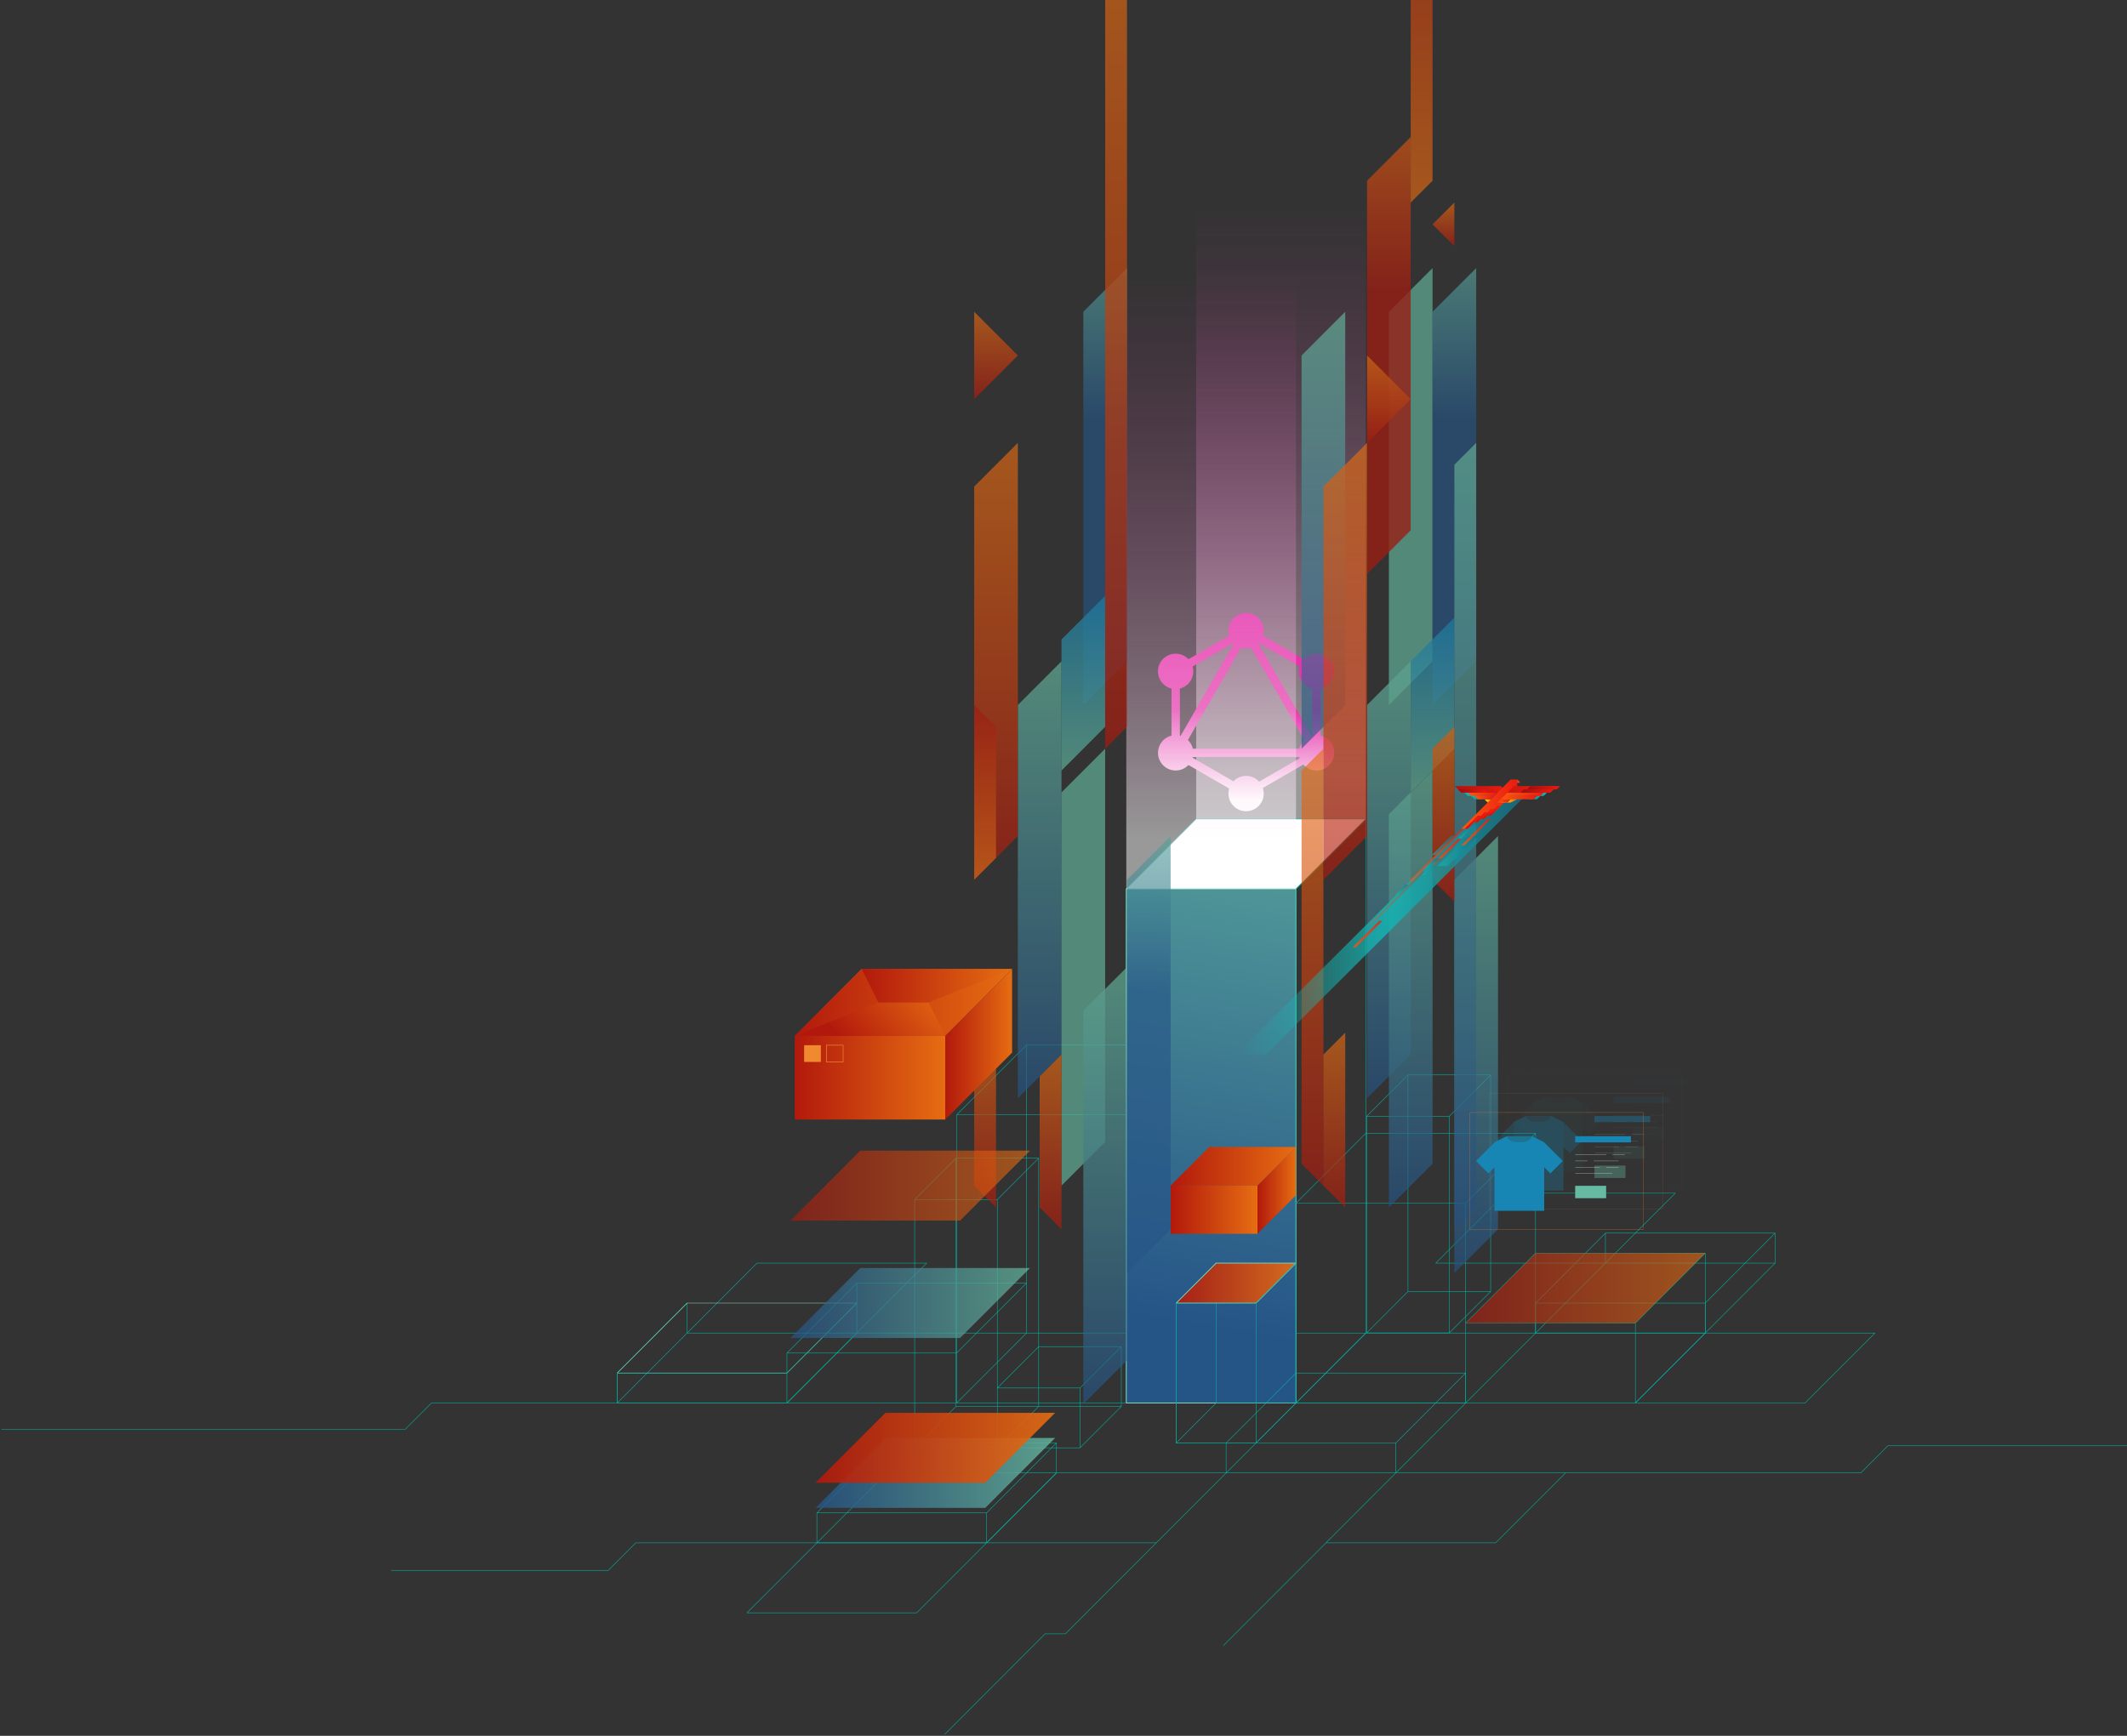 <svg width="2722" height="2222" xmlns="http://www.w3.org/2000/svg" fill="none"><rect width="100%" height="100%" fill="#333333" stroke="none"/><path opacity=".5" d="M1747.96 144.242h-217.15v904.148h217.15V144.242z" fill="url(#a)"/><path d="M1837.37 1616.91l89.42-89.54h217.14l-89.41 89.54h-217.15zm-35.52-240.93l-52.91 52.94v277.33l52.91-52.97v-277.3zm0 277.3h105.77l-52.89 52.97h-105.79l52.91-52.97zm0-277.3h105.77l-52.89 52.94h-105.79l52.91-52.94zm52.88 52.94h-105.79v277.33h105.79v-277.33zm52.88-52.95l-52.88 52.95v277.33l52.88-52.97v-277.31zm185.24 419.98l89.42-89.52h217.17l-89.42 89.52h-217.17zM1696.87 1975l89.41-89.53h217.16l-89.42 89.53h-217.15zm-434.32 0l89.42-89.53h217.15L1479.7 1975h-217.15zm-306.583 89.52l89.423-89.52h217.15l-89.41 89.52H955.967zm-76.63-358.09l89.414-89.52H1185.9l-89.41 89.52H879.337zm0 0l89.414-89.52H1185.9l-89.41 89.52H879.337zm0 0l89.414-89.52H1185.9l-89.41 89.52H879.337zm-.002-38.39v38.39l-89.423 89.52v-38.36l89.423-89.55zm-89.423 127.91l89.423-89.52h217.155l-89.42 89.52H789.912z" stroke="#00B09E" stroke-width=".634" stroke-miterlimit="10" stroke-linecap="round" stroke-linejoin="round"/><path d="M789.912 1757.59l89.423-89.55h217.155l-89.42 89.55H789.912z" stroke="#88D8BE" stroke-width=".634" stroke-miterlimit="10" stroke-linecap="round" stroke-linejoin="round"/><path d="M1007.07 1757.59H789.912v38.36h217.158v-38.36zm89.43-89.55v38.39l-89.42 89.52v-38.36l89.42-89.55zm958.02-89.52v38.39l-89.42 89.52v-38.39l89.42-89.52zm-89.42 127.91l89.42-89.52h217.15l-89.41 89.52H1965.1zm0-38.39l89.42-89.52h217.15l-89.41 89.52H1965.1zm217.15.01H1965.1v38.38h217.15v-38.38zm89.42-89.53v38.39l-89.41 89.52v-38.39l89.41-89.52zm-1175.17 63.96v63.95l-89.42 89.52V1732l89.42-89.52zm-89.42 153.47l89.42-89.52h217.16l-89.43 89.52h-217.15zm0-63.95l89.42-89.52h217.16l-89.43 89.52h-217.15zm217.15 0h-217.15v63.95h217.15V1732zm89.43-89.52v63.95l-89.42 89.52V1732l89.42-89.52zm0-304.88v368.83l-89.42 89.52v-368.82l89.42-89.53zm-89.42 458.35l89.42-89.52h217.16l-89.43 89.52h-217.15zm0-368.82l89.42-89.53h217.16l-89.43 89.53h-217.15zm217.15 0h-217.15v368.82h217.15v-368.82zm89.44-89.53v368.83l-89.44 89.52v-368.82l89.44-89.53zm-.01-289.21v658.04l-89.43 89.52v-658.04l89.43-89.52zm-89.43 747.56l89.43-89.52h217.15l-89.41 89.52h-217.17z" stroke="#00B09E" stroke-width=".634" stroke-miterlimit="10" stroke-linecap="round" stroke-linejoin="round"/><path d="M1441.39 1137.91l89.43-89.52h217.15l-89.41 89.52h-217.17z" fill="#fff" stroke="#00B09E" stroke-width=".634" stroke-miterlimit="10" stroke-linecap="round" stroke-linejoin="round"/><path d="M1658.56 1137.91h-217.17v658.04h217.17v-658.04z" fill="url(#b)" stroke="#88D8BE" stroke-width="1.043" stroke-miterlimit="10"/><path d="M1747.98 1048.39v658.04l-89.42 89.52v-658.04l89.42-89.52zm-.02 402.24v255.8l-89.42 89.52v-255.8l89.42-89.52zm-89.42 345.32l89.42-89.52h217.15l-89.41 89.52h-217.16zm0-255.8l89.42-89.52h217.15l-89.41 89.52h-217.16zm217.15 0h-217.15v255.8h217.15v-255.8zm89.42-89.52v255.8l-89.41 89.52v-255.8l89.41-89.52zm0 153.48v102.32l-89.41 89.52v-102.32l89.41-89.52zm-89.41 191.84l89.41-89.52h217.16l-89.42 89.52H1875.7zm0-102.32l89.41-89.52h217.15l-89.41 89.52H1875.7zm217.15 0H1875.7v102.32h217.15v-102.32zm89.42-89.52v102.32l-89.42 89.52v-102.32l89.42-89.52zm-958.84-121.51l-52.9 52.97v317.75l52.9-52.97V1482.6zm0 317.75h105.79l-52.9 52.97h-105.79l52.9-52.97zm0-317.75h105.78l-52.89 52.97h-105.79l52.9-52.97zm52.89 52.97h-105.79v317.75h105.79v-317.75zm52.9-52.97l-52.9 52.97v317.75l52.9-52.97V1482.6zm-.01 241.2l-52.9 52.97v76.55l52.9-52.97v-76.55zm0 76.55H1435l-52.89 52.97h-105.8l52.9-52.97zm0-76.55H1435l-52.89 52.97h-105.8l52.9-52.97zm52.9 52.97h-105.8v76.55h105.8v-76.55zm52.89-52.97l-52.9 52.97v76.55l52.9-52.97v-76.55zm121.35-106.89l-51.09 51.13v179.07l51.09-51.16v-179.04zm0 179.04h102.2l-51.11 51.16h-102.18l51.09-51.16z" stroke="#00B09E" stroke-width=".634" stroke-miterlimit="10" stroke-linecap="round" stroke-linejoin="round"/><path opacity=".9" d="M1556.35 1616.91h102.2l-51.11 51.13h-102.18l51.09-51.13z" fill="url(#c)" stroke="#88D8BE" stroke-width="1.043" stroke-miterlimit="10" stroke-linecap="round" stroke-linejoin="round"/><path d="M1607.44 1668.04h-102.18v179.07h102.18v-179.07zm51.12-51.13l-51.11 51.13v179.07l51.11-51.16v-179.04zm0 140.68v38.36l-89.43 89.52v-38.36l89.43-89.52zm-89.43 127.88l89.43-89.52h217.16l-89.42 89.52h-217.17zm0-38.36l89.43-89.52h217.16l-89.42 89.52h-217.17zm217.17 0h-217.17v38.36h217.17v-38.36zm89.41-89.52v38.36l-89.42 89.52v-38.36l89.42-89.52zm-740.89 89.52v38.36L1045.4 1975v-38.37l89.42-89.52zM1045.4 1975l89.42-89.53h217.15l-89.42 89.53H1045.4zm0-38.37l89.42-89.52h217.15l-89.42 89.52H1045.4zm217.15 0H1045.4V1975h217.15v-38.37zm89.42-89.52v38.36l-89.42 89.53v-38.37l89.42-89.52z" stroke="#00B09E" stroke-width=".634" stroke-miterlimit="10" stroke-linecap="round" stroke-linejoin="round"/><path d="M1696.1 944.073a22.561 22.561 0 0 0-5.97-2.364v-60.312a22.14 22.14 0 0 0 6.02-2.383c10.82-6.281 14.49-20.085 8.29-30.902-6.27-10.827-20.05-14.518-30.87-8.294a22.135 22.135 0 0 0-5.12 4.064l-52.13-30.14c.62-2.042.95-4.211.95-6.457 0-12.505-10.1-22.608-22.59-22.608s-22.59 10.103-22.59 22.608c0 2.236.33 4.386.95 6.428l-52.15 30.15a22.851 22.851 0 0 0-5.1-4.045c-10.82-6.224-24.66-2.533-30.87 8.294-6.21 10.817-2.52 24.685 8.28 30.902a22.201 22.201 0 0 0 6.03 2.383v60.309a22.97 22.97 0 0 0-5.97 2.364c-10.8 6.291-14.49 20.094-8.28 30.918 6.22 10.818 19.99 14.509 30.87 8.294a23.161 23.161 0 0 0 5.04-4.006l52.13 30.134c-.6 2.04-.93 4.17-.93 6.4 0 12.5 10.1 22.61 22.59 22.61s22.59-10.18 22.59-22.61c0-2.51-.43-4.88-1.15-7.12l51.82-29.973a22.444 22.444 0 0 0 5.58 4.565c10.8 6.215 24.66 2.524 30.87-8.294 6.25-10.821 2.58-24.624-8.29-30.915zm-169.61 14.26c-.5-2.042-1.26-4.045-2.37-5.966a22.133 22.133 0 0 0-3.96-5.027l68.23-118.337c2 .574 4.09.9 6.28.9 2.19 0 4.31-.326 6.31-.909l68.23 118.307a22.216 22.216 0 0 0-3.99 5.066 23.13 23.13 0 0 0-2.37 5.966h-136.36zm136.66-105.098c-1.62 5.679-1.04 11.966 2.13 17.485 3.18 5.538 8.36 9.194 14.12 10.633v60.382c-.3.067-.6.15-.87.223l-68.25-118.336.61-.594 52.26 30.207zm-84.06-29.604l-68.25 118.346-.89-.242v-60.382c5.76-1.439 10.93-5.092 14.12-10.633 3.17-5.528 3.74-11.829 2.13-17.514l52.24-30.203c.2.21.43.424.65.628zm32.26 176.949c-4.13-4.528-10.04-7.383-16.68-7.383a22.44 22.44 0 0 0-16.25 6.923l-52.18-30.163c.07-.287.16-.574.22-.87h136.41c.13.5.28.985.43 1.477l-51.95 30.016z" fill="url(#d)"/><path opacity=".5" d="M1658.55 233.762h-217.17v904.148h217.17V233.762z" fill="url(#e)"/><path d="M1045.41 1975H813.601l-35.126 35.16H500.668m1502.772-124.69h377.82l34.73-34.77H2780m-1990.079-54.75H552.142l-33.679 33.74H2M1479.71 1975l-116.31 116.46h-25.9L1209.12 2220m487.76-245l-131.29 131.45" stroke="#00B09E" stroke-width=".634" stroke-miterlimit="10" stroke-linecap="round" stroke-linejoin="round"/><g opacity=".8"><path opacity=".8" d="M1302.58 1405.84l55.86-55.93V846.545l-55.86 55.929v503.366z" fill="url(#f)"/><path opacity=".8" d="M1358.43 1517.7l55.88-55.93V958.405l-55.88 55.915v503.38z" fill="#66BAA1"/><path opacity=".8" d="M1386.36 1797.35l55.87-55.94v-503.37l-55.87 55.94v503.37z" fill="url(#g)"/><path opacity=".8" d="M1861.21 1629.55l55.87-55.92v-503.36l-55.87 55.92v503.36z" fill="url(#h)"/><path opacity=".8" d="M1665.68 958.404l55.87-55.932V399.114l-55.87 55.929v503.361z" fill="url(#i)"/><path opacity=".8" d="M1442.24 1629.55l55.85-55.92v-503.36l-55.85 55.92v503.36z" fill="url(#j)"/><path opacity=".8" d="M1386.36 902.473l55.87-55.928V343.183l-55.87 55.932v503.358z" fill="url(#k)"/><path opacity=".8" d="M1358.43 986.366l55.88-55.932v-167.78l-55.88 55.932v167.78z" fill="url(#l)"/><path opacity=".8" d="M1246.72 1126.19l55.86-55.92V566.905l-55.86 55.928v503.357z" fill="url(#m)"/><path opacity=".8" d="M1414.33 958.406l27.92-27.97V-48.317l-27.92 27.961v978.761z" fill="url(#n)"/><path opacity=".8" d="M1358.44 1573.63l-27.92-27.96v-167.81l27.92-27.95v223.72z" fill="url(#o)"/><path opacity=".8" d="M1274.66 1545.67l-27.94-27.97v-167.79l27.94-27.97v223.73z" fill="url(#p)"/><path opacity=".8" d="M1693.62 1517.7l-27.94-27.97V986.366l27.94-27.961V1517.7z" fill="url(#q)"/><path opacity=".8" d="M1246.72 902.474l27.94 27.961v167.785l-27.94 27.97V902.474z" fill="url(#r)"/><path opacity=".8" d="M1246.72 510.971l55.86-55.928-55.86-55.929v111.857z" fill="url(#s)"/><path opacity=".8" d="M1749.49 1405.84l55.87-55.93V846.545l-55.87 55.929v503.366z" fill="url(#t)"/><path opacity=".8" d="M1777.42 902.473l55.87-55.928V343.183l-55.87 55.932v503.358z" fill="#66BAA1"/><path opacity=".8" d="M1777.42 1545.67l55.87-55.94V986.366l-55.87 55.934v503.37z" fill="url(#u)"/><path opacity=".8" d="M1749.49 734.684l55.87-55.92V175.393l-55.87 55.929v503.362z" fill="url(#v)"/><path opacity=".8" d="M1833.28 902.473l55.85-55.928V343.183l-55.85 55.932v503.358z" fill="url(#w)"/><path opacity=".8" d="M1805.35 1014.32l55.86-55.915V790.612l-55.86 55.932v167.776z" fill="url(#x)"/><path opacity=".8" d="M1693.62 1126.19l55.85-55.92V566.905l-55.85 55.928v503.357z" fill="url(#y)"/><path opacity=".8" d="M1861.21 1573.63l27.92-27.96V566.905l-27.92 27.961v978.764z" fill="url(#z)"/><path opacity=".8" d="M1861.21 1154.16l-27.93-27.98V958.405l27.93-27.971v223.726z" fill="url(#A)"/><path opacity=".8" d="M1721.55 1545.67l-27.93-27.97v-167.79l27.93-27.97v223.73z" fill="url(#B)"/><path opacity=".8" d="M1805.35-300l27.93 27.961v503.362l-27.93 27.97V-300z" fill="url(#C)"/><path opacity=".8" d="M1749.49 566.904l55.87-55.932-55.87-55.929v111.861z" fill="url(#D)"/><path opacity=".8" d="M1861.21 315.221l-27.93-27.967 27.93-27.962v55.929z" fill="url(#E)"/></g><path opacity=".8" d="M1043.69 1930.23l89.42-89.53h217.16l-89.42 89.53h-217.16z" fill="url(#F)"/><path opacity=".9" d="M1043.69 1898.07l89.42-89.52h217.16l-89.42 89.52h-217.16z" fill="url(#G)"/><path opacity=".7" d="M1011.56 1712.72l89.41-89.52h217.16l-89.42 89.52h-217.15z" fill="url(#H)"/><path opacity=".6" d="M1011.56 1562.46l89.41-89.52h217.16l-89.42 89.52h-217.15z" fill="url(#I)"/><path opacity=".6" d="M1875.7 1693.63l89.41-89.52h217.18l-89.44 89.52H1875.7z" fill="url(#J)"/><path d="M1658.53 1468.22v61.75l-49.33 49.41v-61.75l49.33-49.41z" fill="url(#K)"/><path d="M1547.51 1468.23h111.03l-49.34 49.4h-111.04l49.35-49.4z" fill="url(#L)"/><path d="M1609.21 1517.63h-111.05v61.75h111.05v-61.75z" fill="url(#M)"/><path d="M1295.19 1240.44v107.03l-85.52 85.63v-107.04l85.52-85.62z" fill="url(#N)"/><path d="M1102.75 1240.44v107.03l-85.53 85.63v-107.04l85.53-85.62z" fill="url(#O)"/><path d="M1102.75 1240.44h192.44l-85.53 85.62h-192.44l85.53-85.62z" fill="url(#P)"/><path d="M1209.66 1326.06h-192.44v107.04h192.44v-107.04z" fill="url(#Q)"/><path d="M1017.22 1326.06l106.91-42.82h64.14l21.39 42.82h-192.44z" fill="url(#R)"/><path d="M1102.75 1240.44l21.38 42.8h64.14l106.92-42.8h-192.44z" fill="url(#S)"/><path d="M1050.48 1337.96h-21.39v21.41h21.39v-21.41z" fill="#F1892F"/><path d="M1079 1337.96h-21.39v21.41H1079v-21.41z" stroke="#F1892F" stroke-width=".746" stroke-miterlimit="10"/><g opacity=".1"><path opacity=".1" d="M2177.04 1350.02h-222.11v148.21h222.11v-148.21z" stroke="#E18032" stroke-width=".277" stroke-miterlimit="10"/><g opacity=".1"><path opacity=".1" d="M1986.65 1474.4v-87.35l15.89-7.94h31.72l15.86 7.94v87.35h-63.47z" fill="#1C7493"/><path opacity=".1" d="M2002.53 1379.11s0 7.94 15.87 7.94c15.86 0 15.86-7.94 15.86-7.94l15.86 7.94v87.35h-63.47v-87.35l15.88-7.94zm-15.88 7.94l-23.8 23.82 15.87 15.88 7.93-7.94v-31.76zm63.47 0l23.79 23.82-15.86 15.88-7.93-7.94v-31.76z" fill="#1886B5"/></g><path opacity=".1" d="M2161.16 1379.11h-71.38v7.94h71.38v-7.94z" fill="#1886B5"/><path opacity=".1" d="M2129.43 1442.64h-39.65v15.88h39.65v-15.88z" fill="#66BAA1"/><path opacity=".1" d="M2089.78 1402.93h39.66m7.94 0h15.88m-63.48 7.94h15.87m7.94 0h31.73m-55.54 7.94h31.73m7.93 0h15.86m-55.52 7.94h47.59" stroke="#fff" stroke-width=".277" stroke-miterlimit="10"/></g><g opacity=".3"><path opacity=".3" d="M2152.39 1374.71h-222.1v148.23h222.1v-148.23z" stroke="#E18032" stroke-width=".277" stroke-miterlimit="10"/><g opacity=".3"><path opacity=".3" d="M1962.03 1499.12v-87.37l15.87-7.94h31.72l15.89 7.94v87.37h-63.48z" fill="#1C7493"/><path opacity=".3" d="M1977.9 1403.81s0 7.94 15.86 7.94c15.87 0 15.87-7.94 15.87-7.94l15.88 7.94v87.37h-63.48v-87.37l15.87-7.94zm-15.87 7.94l-23.8 23.82 15.87 15.88 7.93-7.94v-31.76zm63.47 0l23.79 23.82-15.88 15.88-7.91-7.94v-31.76z" fill="#1886B5"/></g><path opacity=".3" d="M2136.52 1403.81h-71.38v7.94h71.38v-7.94z" fill="#1886B5"/><path opacity=".3" d="M2104.8 1467.35h-39.66v15.88h39.66v-15.88z" fill="#66BAA1"/><path opacity=".3" d="M2065.14 1427.63h39.66m7.92 0h15.86m-63.44 7.94H2081m7.94 0h31.73m-55.53 7.94h31.73m7.92 0h15.86m-55.51 7.94h47.59" stroke="#fff" stroke-width=".277" stroke-miterlimit="10"/></g><g opacity=".6"><path opacity=".6" d="M2127.74 1399.41h-222.1v148.22h222.1v-148.22z" stroke="#E18032" stroke-width=".277" stroke-miterlimit="10"/><g opacity=".6"><path opacity=".6" d="M1937.39 1523.81v-87.35l15.86-7.95h31.73l15.86 7.95v87.35h-63.45z" fill="#1C7493"/><path opacity=".6" d="M1953.24 1428.51s0 7.94 15.87 7.94c15.86 0 15.86-7.94 15.86-7.94l15.87 7.94v87.36h-63.45v-87.36l15.85-7.94zm-15.86 7.95l-23.79 23.82 15.86 15.88 7.93-7.94v-31.76zm63.46 0l23.79 23.82-15.86 15.88-7.93-7.94v-31.76z" fill="#1886B5"/></g><path opacity=".6" d="M2111.87 1428.52h-71.4v7.94h71.4v-7.94z" fill="#1886B5"/><path opacity=".6" d="M2080.15 1492.04h-39.68v15.89h39.68v-15.89z" fill="#66BAA1"/><path opacity=".6" d="M2040.48 1452.34h39.67m7.94 0h15.86m-63.47 7.94h15.88m7.92 0h31.73m-55.53 7.94h31.72m7.96 0h15.86m-55.54 7.94h47.6" stroke="#fff" stroke-width=".277" stroke-miterlimit="10"/></g><path d="M2103.04 1424.12h-222.09v149.41h222.09v-149.41z" stroke="#E18032" stroke-width=".277" stroke-miterlimit="10"/><path d="M1912.68 1549.71v-87.37l15.87-7.94h31.72l15.88 7.94v87.37h-63.47z" fill="#1C7493"/><path d="M1928.54 1454.4s0 7.94 15.87 7.94c15.86 0 15.86-7.94 15.86-7.94l15.88 7.94v87.37h-63.47v-87.37l15.86-7.94zm-15.87 7.94l-23.79 23.82 15.86 15.9 7.93-7.96v-31.76zm63.48 0l23.79 23.82-15.86 15.9-7.93-7.96v-31.76zm111.03-7.94h-71.38v7.94h71.38v-7.94z" fill="#1886B5"/><path d="M2055.45 1517.95h-39.65v15.88h39.65v-15.88z" fill="#66BAA1"/><path d="M2015.81 1478.22h39.65m7.93 0h15.87m-63.45 7.94h15.86m7.94 0h31.72m-55.52 7.94h31.72m7.92 0h15.87m-55.51 7.96h47.58" stroke="#fff" stroke-width=".277" stroke-miterlimit="10"/><path opacity=".8" d="M1961.41 1009.19h-37.9l-341.07 340.39h37.89l341.08-340.39z" fill="url(#T)"/><path opacity=".6" d="M1891.19 1070.09h-12.86l-38.6 38.58h12.86l38.6-38.58z" fill="url(#U)"/><path opacity=".6" d="M1865.92 1069.39h-8.42l-25.26 25.25h8.42l25.26-25.25z" fill="url(#V)"/><path d="M1954.35 1023.1h12.64l4.21-4.21h-8.42l-8.43 4.21z" fill="url(#W)"/><path d="M1966.99 1018.89h8.42l4.21-4.21h-8.42l-4.21 4.21z" fill="url(#X)"/><path d="M1899.62 1023.1l4.21 4.2h8.42v-4.2h-12.63z" fill="url(#Y)"/><path d="M1874.35 1014.68l4.21 4.21h33.68v-4.21h-37.89z" fill="url(#Z)"/><path d="M1924.89 1010.47l-4.21-4.21h-58.95l8.42 8.42h54.74v-4.21z" fill="url(#aa)"/><path d="M1882.78 1048.35l50.52-50.505h8.43v12.625l-33.69 33.67h-4.21l-4.21 4.21h-4.21l-4.21 4.21h-4.21l-8.43 8.41h-8.42l12.64-12.62z" fill="url(#ab)"/><path d="M1941.72 997.845l4.21 4.205h-4.21v-4.205z" fill="url(#ac)"/><path d="M1933.29 1010.47l4.21-4.21h54.74l-8.42 8.42h-54.74l4.21-4.21z" fill="url(#ad)"/><path d="M1878.55 1014.68l4.21 4.21h29.48l4.21-4.21h-37.9z" fill="url(#ae)"/><path d="M1882.77 1018.89l4.21 4.21h12.63l-8.42-4.21h-8.42z" fill="url(#af)"/><path d="M1929.09 1014.68l-4.21 4.21h46.32l4.21-4.21h-46.32z" fill="url(#ag)"/><path d="M1924.88 1018.89l-4.21 4.21h42.11l4.21-4.21h-42.11z" fill="url(#ah)"/><path d="M1924.88 1023.1l-4.21 4.2h12.63l8.42-4.2h-16.84z" fill="url(#ai)"/><path d="M1886.98 1018.89l4.21 4.21h16.85l4.21-4.21h-25.27z" fill="url(#aj)"/><path d="M1903.83 1044.14l12.63-12.63h4.21l-12.63 12.63h-4.21z" fill="url(#ak)"/><path d="M1895.4 1048.35l12.63-12.63h4.21l-12.63 12.63h-4.21z" fill="url(#al)"/><path d="M1886.98 1052.56l12.63-12.63h4.21l-12.63 12.63h-4.21z" fill="url(#am)"/><path d="M1874.35 1060.97l16.84-16.83h4.21l-16.84 16.83h-4.21z" fill="url(#an)"/><path d="M1920.68 1023.1l-4.22 4.2h12.64l4.21-4.2h-12.63z" fill="url(#ao)"/><path d="M1865.92 1010.47h33.69l4.21 4.21h-33.69l-4.21-4.21z" fill="url(#ap)"/><path d="M1945.94 1014.68l4.21-4.21h37.9l-4.21 4.21h-37.9z" fill="url(#aq)"/><path d="M1954.35 1010.47l4.21-4.21h37.9l-4.21 4.21h-37.9z" fill="url(#ar)"/><path opacity=".6" d="M1870.14 1060.97l-67.37 67.34h4.21l67.37-67.34h-4.21z" fill="url(#as)"/><path opacity=".3" d="M1819.61 1115.68l-67.37 67.34h4.21l67.37-67.34h-4.21z" fill="url(#at)"/><path opacity=".8" d="M1903.83 1048.35l-33.69 33.66h4.21l33.69-33.66h-4.21z" fill="url(#au)"/><path opacity=".8" d="M1865.92 1073.6l-33.68 33.67h4.21l33.68-33.67h-4.21z" fill="url(#av)"/><path opacity=".8" d="M1764.87 1178.81l-33.68 33.67h4.21l33.68-33.67h-4.21z" fill="url(#aw)"/><path opacity=".6" d="M1844.87 1098.85h-4.21l-21.06 21.04h4.21l21.06-21.04z" fill="url(#ax)"/><path opacity=".6" d="M1802.77 1132.52h-4.21l-12.64 12.62h4.21l12.64-12.62z" fill="url(#ay)"/><path opacity=".6" d="M1840.66 1098.85h-4.21l-12.63 12.62h4.21l12.63-12.62z" fill="url(#az)"/><path opacity=".6" d="M1891.19 1052.56h-4.21l-21.06 21.04h4.21l21.06-21.04z" fill="url(#aA)"/><defs><linearGradient id="a" x1="1639.39" y1="260.704" x2="1639.39" y2="986.119" gradientUnits="userSpaceOnUse"><stop stop-color="#E535AB" stop-opacity="0"/><stop offset="1" stop-color="#fff"/></linearGradient><linearGradient id="b" x1="1511.35" y1="1696.35" x2="1660.13" y2="814.745" gradientUnits="userSpaceOnUse"><stop stop-color="#255487"/><stop offset="1" stop-color="#66BAA1"/></linearGradient><linearGradient id="c" x1="1505.26" y1="1642.48" x2="1658.55" y2="1642.48" gradientUnits="userSpaceOnUse"><stop stop-color="#B2190C"/><stop offset="1" stop-color="#E66D12"/></linearGradient><linearGradient id="d" x1="1594.68" y1="908.335" x2="1594.68" y2="1024.51" gradientUnits="userSpaceOnUse"><stop stop-color="#E535AB"/><stop offset="1" stop-color="#fff"/></linearGradient><linearGradient id="e" x1="1549.97" y1="350.225" x2="1549.97" y2="1075.64" gradientUnits="userSpaceOnUse"><stop stop-color="#E535AB" stop-opacity="0"/><stop offset="1" stop-color="#fff"/></linearGradient><linearGradient id="f" x1="1330.51" y1="1405.85" x2="1330.51" y2="846.546" gradientUnits="userSpaceOnUse"><stop stop-color="#255487"/><stop offset="1" stop-color="#66BAA1"/></linearGradient><linearGradient id="g" x1="1414.29" y1="1797.35" x2="1414.29" y2="1238.05" gradientUnits="userSpaceOnUse"><stop stop-color="#255487"/><stop offset="1" stop-color="#66BAA1"/></linearGradient><linearGradient id="h" x1="1889.14" y1="1629.55" x2="1889.14" y2="1070.27" gradientUnits="userSpaceOnUse"><stop stop-color="#255487"/><stop offset="1" stop-color="#66BAA1"/></linearGradient><linearGradient id="i" x1="1693.61" y1="958.403" x2="1693.61" y2="399.115" gradientUnits="userSpaceOnUse"><stop stop-color="#255487"/><stop offset="1" stop-color="#66BAA1"/></linearGradient><linearGradient id="j" x1="1470.16" y1="1266.03" x2="1470.16" y2="1010.58" gradientUnits="userSpaceOnUse"><stop stop-color="#255487"/><stop offset="1" stop-color="#66BAA1"/></linearGradient><linearGradient id="k" x1="1414.29" y1="538.948" x2="1414.29" y2="283.496" gradientUnits="userSpaceOnUse"><stop stop-color="#255487"/><stop offset="1" stop-color="#66BAA1"/></linearGradient><linearGradient id="l" x1="1386.37" y1="986.367" x2="1386.37" y2="762.655" gradientUnits="userSpaceOnUse"><stop stop-color="#66BAA1"/><stop offset="1" stop-color="#1886B5"/></linearGradient><linearGradient id="m" x1="1274.65" y1="1126.19" x2="1274.65" y2="566.905" gradientUnits="userSpaceOnUse"><stop stop-color="#B2190C"/><stop offset="1" stop-color="#E66D12"/></linearGradient><linearGradient id="n" x1="1428.29" y1="958.405" x2="1428.29" y2="-48.318" gradientUnits="userSpaceOnUse"><stop stop-color="#B2190C"/><stop offset="1" stop-color="#E66D12"/></linearGradient><linearGradient id="o" x1="1344.48" y1="1573.63" x2="1344.48" y2="1349.91" gradientUnits="userSpaceOnUse"><stop stop-color="#B2190C"/><stop offset="1" stop-color="#E66D12"/></linearGradient><linearGradient id="p" x1="1260.69" y1="1545.67" x2="1260.69" y2="1321.95" gradientUnits="userSpaceOnUse"><stop stop-color="#B2190C"/><stop offset="1" stop-color="#E66D12"/></linearGradient><linearGradient id="q" x1="1679.65" y1="1517.71" x2="1679.65" y2="958.404" gradientUnits="userSpaceOnUse"><stop stop-color="#B2190C"/><stop offset="1" stop-color="#E66D12"/></linearGradient><linearGradient id="r" x1="1260.69" y1="902.475" x2="1260.69" y2="1126.19" gradientUnits="userSpaceOnUse"><stop stop-color="#B2190C"/><stop offset="1" stop-color="#E66D12"/></linearGradient><linearGradient id="s" x1="1274.65" y1="510.974" x2="1274.65" y2="399.115" gradientUnits="userSpaceOnUse"><stop stop-color="#B2190C"/><stop offset="1" stop-color="#E66D12"/></linearGradient><linearGradient id="t" x1="1777.42" y1="1405.85" x2="1777.42" y2="846.546" gradientUnits="userSpaceOnUse"><stop stop-color="#255487"/><stop offset="1" stop-color="#66BAA1"/></linearGradient><linearGradient id="u" x1="1805.35" y1="1545.67" x2="1805.35" y2="986.367" gradientUnits="userSpaceOnUse"><stop stop-color="#255487"/><stop offset="1" stop-color="#66BAA1"/></linearGradient><linearGradient id="v" x1="1777.42" y1="371.156" x2="1777.42" y2="115.703" gradientUnits="userSpaceOnUse"><stop stop-color="#B2190C"/><stop offset="1" stop-color="#E66D12"/></linearGradient><linearGradient id="w" x1="1861.2" y1="538.948" x2="1861.2" y2="283.496" gradientUnits="userSpaceOnUse"><stop stop-color="#255487"/><stop offset="1" stop-color="#66BAA1"/></linearGradient><linearGradient id="x" x1="1833.28" y1="1014.33" x2="1833.28" y2="790.612" gradientUnits="userSpaceOnUse"><stop stop-color="#66BAA1"/><stop offset="1" stop-color="#1886B5"/></linearGradient><linearGradient id="y" x1="1721.54" y1="1126.19" x2="1721.54" y2="566.905" gradientUnits="userSpaceOnUse"><stop stop-color="#B2190C"/><stop offset="1" stop-color="#E66D12"/></linearGradient><linearGradient id="z" x1="1875.16" y1="1573.63" x2="1875.16" y2="566.905" gradientUnits="userSpaceOnUse"><stop stop-color="#255487"/><stop offset="1" stop-color="#66BAA1"/></linearGradient><linearGradient id="A" x1="1847.24" y1="1154.17" x2="1847.24" y2="930.434" gradientUnits="userSpaceOnUse"><stop stop-color="#B2190C"/><stop offset="1" stop-color="#E66D12"/></linearGradient><linearGradient id="B" x1="1707.58" y1="1545.67" x2="1707.58" y2="1321.95" gradientUnits="userSpaceOnUse"><stop stop-color="#B2190C"/><stop offset="1" stop-color="#E66D12"/></linearGradient><linearGradient id="C" x1="1819.32" y1="-299.999" x2="1819.32" y2="259.292" gradientUnits="userSpaceOnUse"><stop stop-color="#B2190C"/><stop offset="1" stop-color="#E66D12"/></linearGradient><linearGradient id="D" x1="1777.42" y1="566.904" x2="1777.42" y2="455.042" gradientUnits="userSpaceOnUse"><stop stop-color="#B2190C"/><stop offset="1" stop-color="#E66D12"/></linearGradient><linearGradient id="E" x1="1847.24" y1="315.223" x2="1847.24" y2="259.293" gradientUnits="userSpaceOnUse"><stop stop-color="#B2190C"/><stop offset="1" stop-color="#E66D12"/></linearGradient><linearGradient id="F" x1="1043.69" y1="1885.47" x2="1350.27" y2="1885.47" gradientUnits="userSpaceOnUse"><stop stop-color="#255487"/><stop offset="1" stop-color="#66BAA1"/></linearGradient><linearGradient id="G" x1="1043.69" y1="1853.31" x2="1350.27" y2="1853.31" gradientUnits="userSpaceOnUse"><stop stop-color="#B2190C"/><stop offset="1" stop-color="#E66D12"/></linearGradient><linearGradient id="H" x1="1011.56" y1="1667.96" x2="1318.13" y2="1667.96" gradientUnits="userSpaceOnUse"><stop stop-color="#255487"/><stop offset="1" stop-color="#66BAA1"/></linearGradient><linearGradient id="I" x1="1011.56" y1="1517.7" x2="1318.13" y2="1517.7" gradientUnits="userSpaceOnUse"><stop stop-color="#B2190C"/><stop offset="1" stop-color="#E66D12"/></linearGradient><linearGradient id="J" x1="1875.7" y1="1648.87" x2="2182.29" y2="1648.87" gradientUnits="userSpaceOnUse"><stop stop-color="#B2190C"/><stop offset="1" stop-color="#E66D12"/></linearGradient><linearGradient id="K" x1="1609.2" y1="1523.8" x2="1658.53" y2="1523.8" gradientUnits="userSpaceOnUse"><stop stop-color="#B2190C"/><stop offset="1" stop-color="#E66D12"/></linearGradient><linearGradient id="L" x1="1498.16" y1="1492.93" x2="1658.53" y2="1492.93" gradientUnits="userSpaceOnUse"><stop stop-color="#B2190C"/><stop offset="1" stop-color="#E66D12"/></linearGradient><linearGradient id="M" x1="1498.16" y1="1548.5" x2="1609.2" y2="1548.5" gradientUnits="userSpaceOnUse"><stop stop-color="#B2190C"/><stop offset="1" stop-color="#E66D12"/></linearGradient><linearGradient id="N" x1="1209.66" y1="1336.77" x2="1295.2" y2="1336.77" gradientUnits="userSpaceOnUse"><stop stop-color="#B2190C"/><stop offset="1" stop-color="#E66D12"/></linearGradient><linearGradient id="O" x1="1017.22" y1="1336.77" x2="1102.75" y2="1336.77" gradientUnits="userSpaceOnUse"><stop stop-color="#B2190C"/><stop offset="1" stop-color="#E66D12"/></linearGradient><linearGradient id="P" x1="1017.22" y1="1283.25" x2="1295.19" y2="1283.25" gradientUnits="userSpaceOnUse"><stop stop-color="#B2190C"/><stop offset="1" stop-color="#E66D12"/></linearGradient><linearGradient id="Q" x1="1017.22" y1="1379.58" x2="1209.66" y2="1379.58" gradientUnits="userSpaceOnUse"><stop stop-color="#B2190C"/><stop offset="1" stop-color="#E66D12"/></linearGradient><linearGradient id="R" x1="1089.82" y1="1346.42" x2="1196.84" y2="1254.38" gradientUnits="userSpaceOnUse"><stop stop-color="#B2190C"/><stop offset="1" stop-color="#E66D12"/></linearGradient><linearGradient id="S" x1="1102.75" y1="1261.84" x2="1295.19" y2="1261.84" gradientUnits="userSpaceOnUse"><stop stop-color="#B2190C"/><stop offset="1" stop-color="#E66D12"/></linearGradient><linearGradient id="T" x1="1582.44" y1="1179.38" x2="1961.41" y2="1179.38" gradientUnits="userSpaceOnUse"><stop stop-color="#12BCB9" stop-opacity="0"/><stop offset=".503" stop-color="#12B9B7"/><stop offset="1" stop-color="#156C84"/></linearGradient><linearGradient id="U" x1="1839.73" y1="1089.38" x2="1891.19" y2="1089.38" gradientUnits="userSpaceOnUse"><stop stop-color="#12BCB9"/><stop offset="1" stop-color="#156C84"/></linearGradient><linearGradient id="V" x1="1832.24" y1="1082.01" x2="1865.92" y2="1082.01" gradientUnits="userSpaceOnUse"><stop stop-color="#12BCB9"/><stop offset="1" stop-color="#156C84"/></linearGradient><linearGradient id="W" x1="1985.01" y1="1010.39" x2="1935.57" y2="1036.23" gradientUnits="userSpaceOnUse"><stop stop-color="#12BCB9"/><stop offset="1" stop-color="#156C84"/></linearGradient><linearGradient id="X" x1="1981.96" y1="1012.27" x2="1943.45" y2="1032.39" gradientUnits="userSpaceOnUse"><stop stop-color="#12BCB9"/><stop offset="1" stop-color="#156C84"/></linearGradient><linearGradient id="Y" x1="1899.62" y1="1025.2" x2="1912.25" y2="1025.2" gradientUnits="userSpaceOnUse"><stop stop-color="#FFE003"/><stop offset="1" stop-color="#FF680A"/></linearGradient><linearGradient id="Z" x1="1874.35" y1="1016.78" x2="1912.24" y2="1016.78" gradientUnits="userSpaceOnUse"><stop stop-color="#12BCB9"/><stop offset="1" stop-color="#156C84"/></linearGradient><linearGradient id="aa" x1="1863.51" y1="1037.53" x2="1911.33" y2="994.052" gradientUnits="userSpaceOnUse"><stop stop-color="#9B0D0D"/><stop offset="1" stop-color="#EA1B11"/></linearGradient><linearGradient id="ab" x1="1870.14" y1="1029.41" x2="1941.73" y2="1029.41" gradientUnits="userSpaceOnUse"><stop stop-color="#FB5A0E"/><stop offset="1" stop-color="#EA1B11"/></linearGradient><linearGradient id="ac" x1="1941.72" y1="999.949" x2="1945.93" y2="999.949" gradientUnits="userSpaceOnUse"><stop stop-color="#FB5A0E"/><stop offset="1" stop-color="#EA1B11"/></linearGradient><linearGradient id="ad" x1="1912.77" y1="1062.08" x2="1967.72" y2="1002.8" gradientUnits="userSpaceOnUse"><stop stop-color="#9B0D0D"/><stop offset="1" stop-color="#EA1B11"/></linearGradient><linearGradient id="ae" x1="1878.55" y1="1016.78" x2="1916.45" y2="1016.78" gradientUnits="userSpaceOnUse"><stop stop-color="#FB5A0E"/><stop offset="1" stop-color="#EA1B11"/></linearGradient><linearGradient id="af" x1="1882.77" y1="1020.99" x2="1899.61" y2="1020.99" gradientUnits="userSpaceOnUse"><stop stop-color="#12BCB9"/><stop offset="1" stop-color="#156C84"/></linearGradient><linearGradient id="ag" x1="1924.88" y1="1016.78" x2="1975.41" y2="1016.78" gradientUnits="userSpaceOnUse"><stop stop-color="#FB5A0E"/><stop offset="1" stop-color="#EA1B11"/></linearGradient><linearGradient id="ah" x1="1920.67" y1="1020.99" x2="1966.99" y2="1020.99" gradientUnits="userSpaceOnUse"><stop stop-color="#FB5A0E"/><stop offset="1" stop-color="#EA1B11"/></linearGradient><linearGradient id="ai" x1="1920.67" y1="1025.2" x2="1941.72" y2="1025.2" gradientUnits="userSpaceOnUse"><stop stop-color="#FFE003"/><stop offset="1" stop-color="#FF680A"/></linearGradient><linearGradient id="aj" x1="1886.98" y1="1020.99" x2="1912.25" y2="1020.99" gradientUnits="userSpaceOnUse"><stop stop-color="#FB5A0E"/><stop offset="1" stop-color="#EA1B11"/></linearGradient><linearGradient id="ak" x1="1892.05" y1="1059.59" x2="1915.23" y2="1034.59" gradientUnits="userSpaceOnUse"><stop stop-color="#9B0D0D"/><stop offset="1" stop-color="#EA1B11"/></linearGradient><linearGradient id="al" x1="1883.62" y1="1063.8" x2="1906.79" y2="1038.8" gradientUnits="userSpaceOnUse"><stop stop-color="#9B0D0D"/><stop offset="1" stop-color="#EA1B11"/></linearGradient><linearGradient id="am" x1="1875.21" y1="1068.01" x2="1898.38" y2="1043.01" gradientUnits="userSpaceOnUse"><stop stop-color="#9B0D0D"/><stop offset="1" stop-color="#EA1B11"/></linearGradient><linearGradient id="an" x1="1858.88" y1="1080.57" x2="1888.7" y2="1048.39" gradientUnits="userSpaceOnUse"><stop stop-color="#9B0D0D"/><stop offset="1" stop-color="#EA1B11"/></linearGradient><linearGradient id="ao" x1="1916.46" y1="1025.2" x2="1933.31" y2="1025.2" gradientUnits="userSpaceOnUse"><stop stop-color="#FB5A0E"/><stop offset="1" stop-color="#EA1B11"/></linearGradient><linearGradient id="ap" x1="1865.92" y1="1012.57" x2="1903.82" y2="1012.57" gradientUnits="userSpaceOnUse"><stop stop-color="#9B0D0D"/><stop offset="1" stop-color="#EA1B11"/></linearGradient><linearGradient id="aq" x1="1945.94" y1="1012.57" x2="1988.05" y2="1012.57" gradientUnits="userSpaceOnUse"><stop stop-color="#9B0D0D"/><stop offset="1" stop-color="#EA1B11"/></linearGradient><linearGradient id="ar" x1="1954.35" y1="1008.37" x2="1996.46" y2="1008.37" gradientUnits="userSpaceOnUse"><stop stop-color="#9B0D0D"/><stop offset="1" stop-color="#EA1B11"/></linearGradient><linearGradient id="as" x1="1802.77" y1="1094.64" x2="1874.35" y2="1094.64" gradientUnits="userSpaceOnUse"><stop stop-color="#FB5A0E"/><stop offset="1" stop-color="#EA1B11"/></linearGradient><linearGradient id="at" x1="1752.24" y1="1149.35" x2="1823.82" y2="1149.35" gradientUnits="userSpaceOnUse"><stop stop-color="#FB5A0E"/><stop offset="1" stop-color="#EA1B11"/></linearGradient><linearGradient id="au" x1="1870.14" y1="1065.18" x2="1908.04" y2="1065.18" gradientUnits="userSpaceOnUse"><stop stop-color="#FB5A0E"/><stop offset="1" stop-color="#EA1B11"/></linearGradient><linearGradient id="av" x1="1832.24" y1="1090.43" x2="1870.13" y2="1090.43" gradientUnits="userSpaceOnUse"><stop stop-color="#FB5A0E"/><stop offset="1" stop-color="#EA1B11"/></linearGradient><linearGradient id="aw" x1="1731.19" y1="1195.64" x2="1769.08" y2="1195.64" gradientUnits="userSpaceOnUse"><stop stop-color="#FB5A0E"/><stop offset="1" stop-color="#EA1B11"/></linearGradient><linearGradient id="ax" x1="1819.6" y1="1109.37" x2="1844.87" y2="1109.37" gradientUnits="userSpaceOnUse"><stop stop-color="#12BCB9"/><stop offset="1" stop-color="#156C84"/></linearGradient><linearGradient id="ay" x1="1785.92" y1="1138.83" x2="1802.77" y2="1138.83" gradientUnits="userSpaceOnUse"><stop stop-color="#12BCB9"/><stop offset="1" stop-color="#156C84"/></linearGradient><linearGradient id="az" x1="1823.82" y1="1105.16" x2="1840.66" y2="1105.16" gradientUnits="userSpaceOnUse"><stop stop-color="#12BCB9"/><stop offset="1" stop-color="#156C84"/></linearGradient><linearGradient id="aA" x1="1865.92" y1="1063.08" x2="1891.19" y2="1063.08" gradientUnits="userSpaceOnUse"><stop stop-color="#12BCB9"/><stop offset="1" stop-color="#156C84"/></linearGradient></defs></svg>